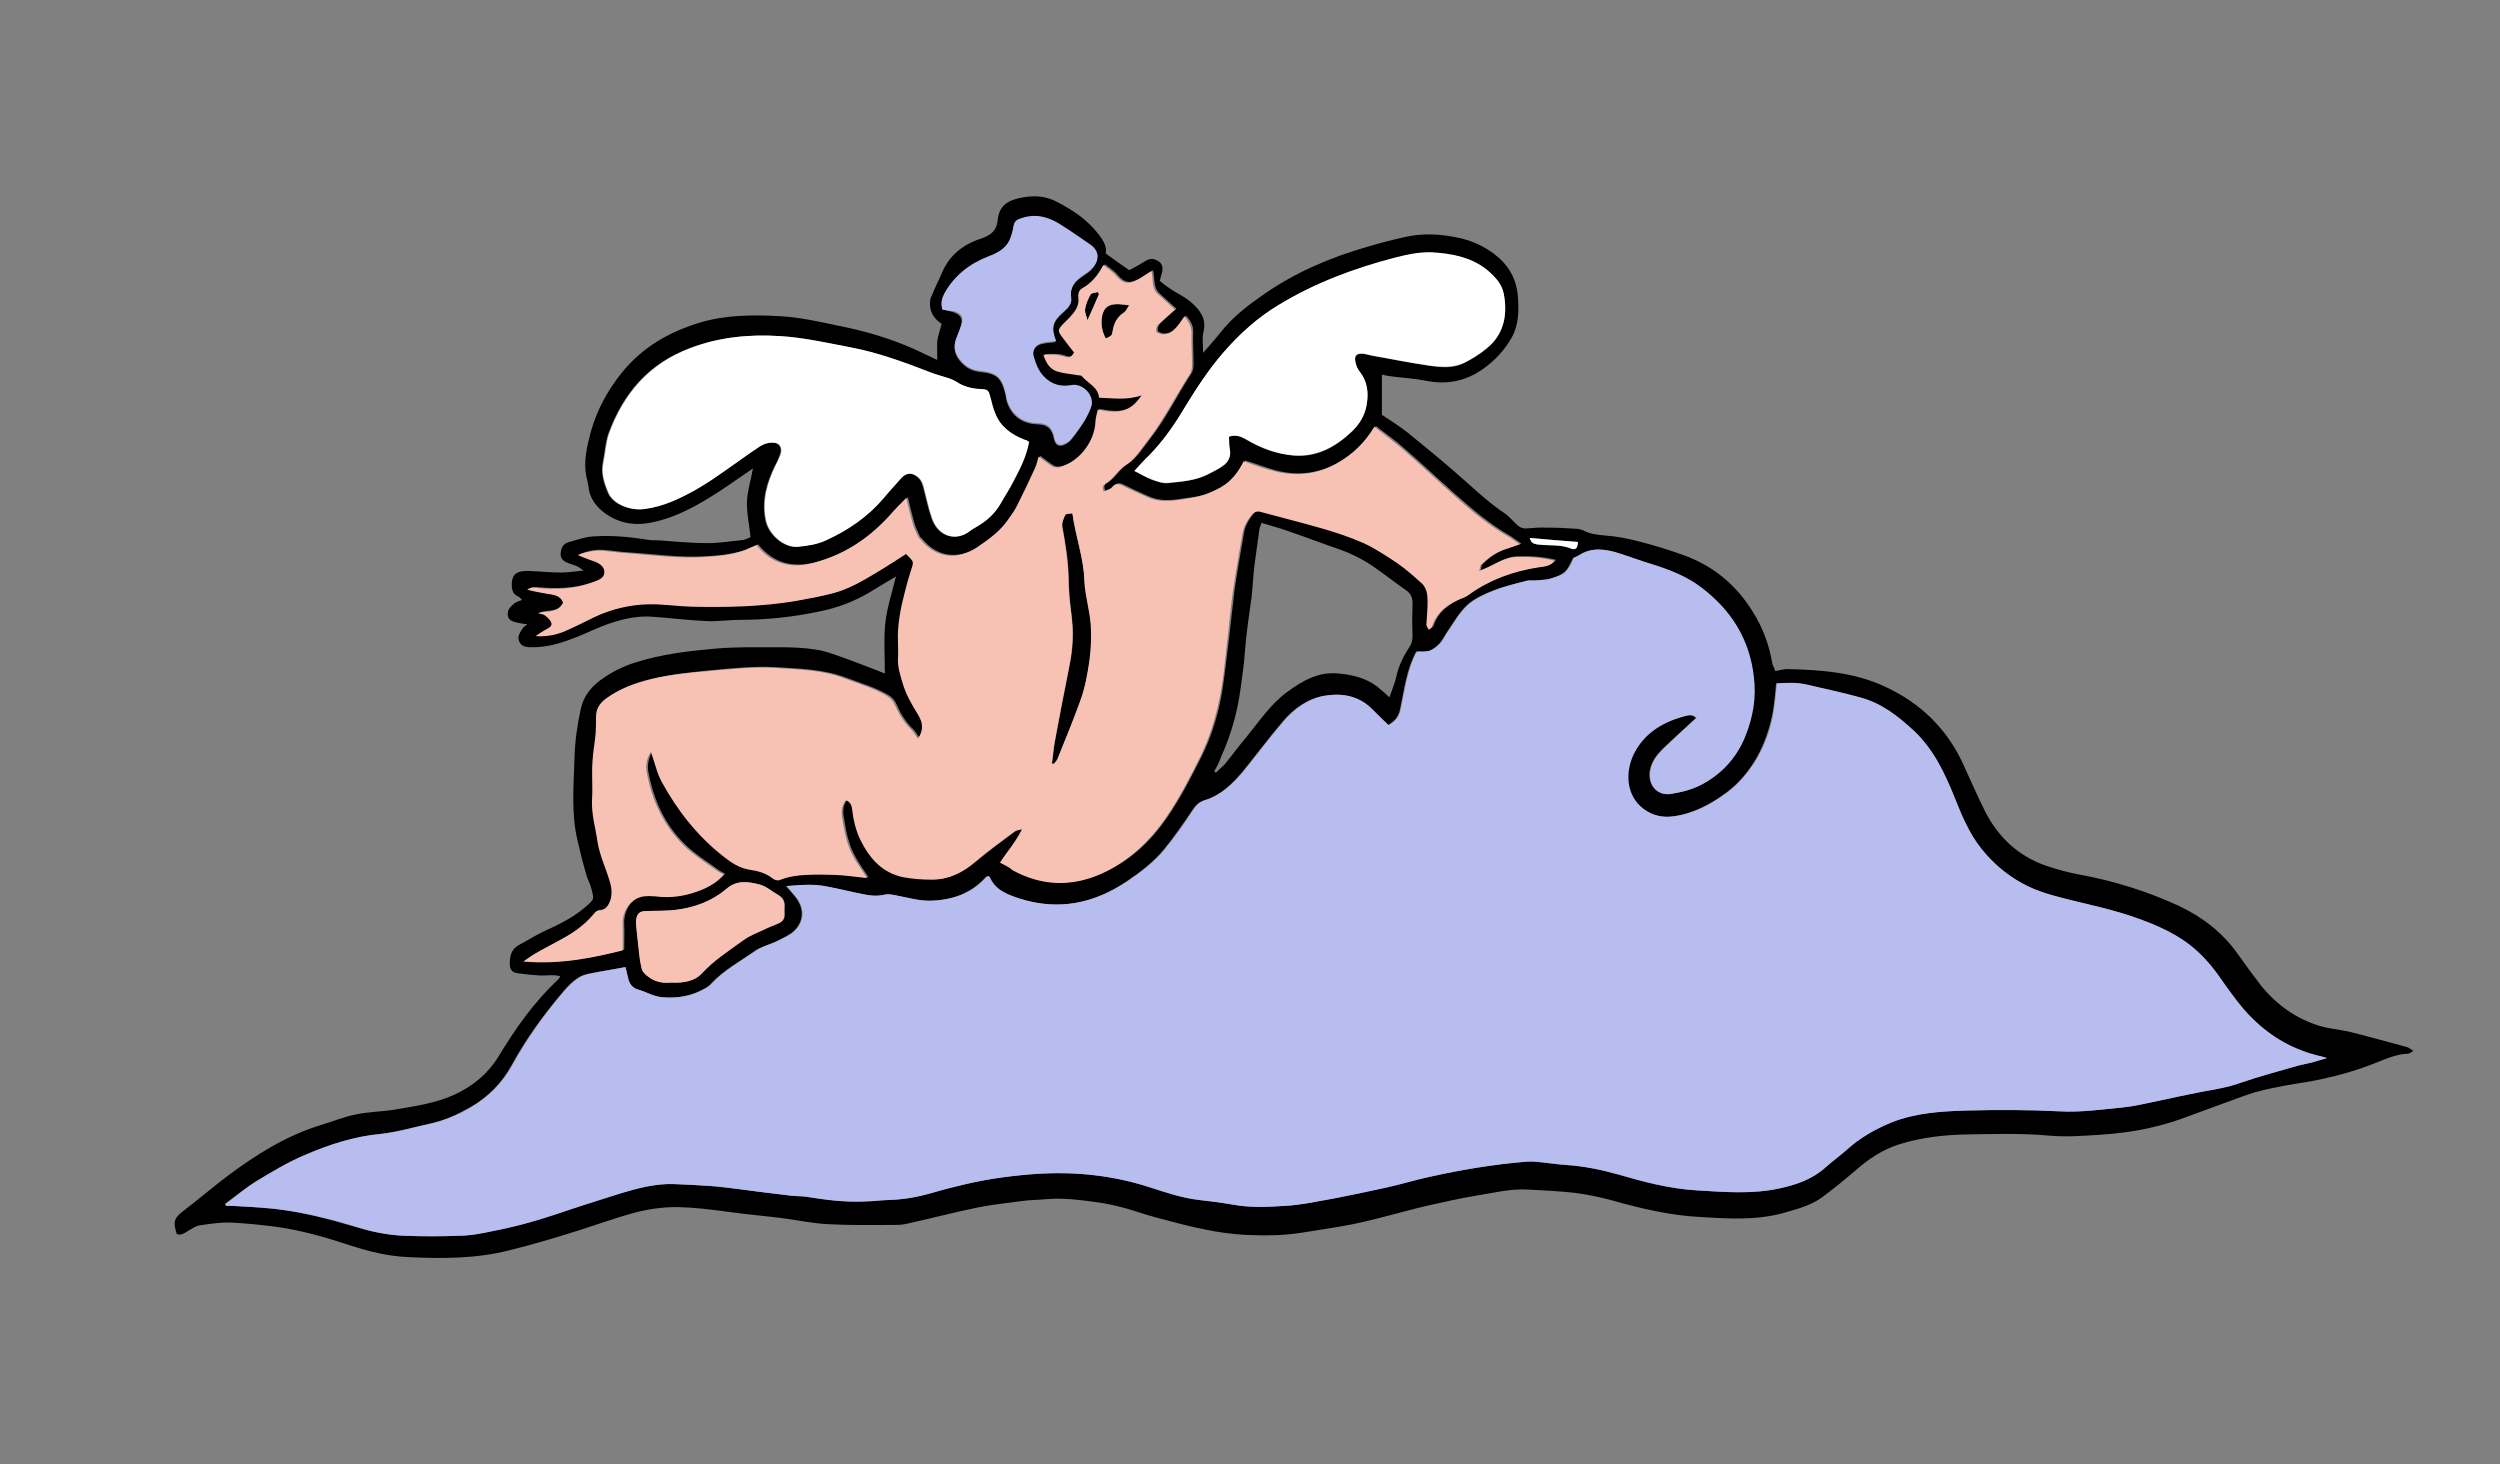 
<svg version="1.1" id="Calque_1" xmlns="http://www.w3.org/2000/svg" xmlns:xlink="http://www.w3.org/1999/xlink" x="0px" y="0px" viewBox="0 0 629.2 368.5" style="enable-background:new 0 0 629.2 368.5;" xml:space="preserve">
<rect x="0" y="0" width="629.2" height="368.5" fill="#808080" stroke="none"/>
<style type="text/css">
	.st0{fill:#F8F7F7;}
	.st1{fill:#FFFFFF;}
</style>


<path d="M269.9,129.2c0.8,5.9,2.8,11.3,3.1,17c0.2,3.6,1.3,7.2,1.6,10.8c0.2,3,0.1,6-0.3,9c-0.5,3.5-1.1,6.9-2.3,10.2
	c-1.8,5-3.9,9.9-5.8,14.8c-0.2,0.5-0.6,0.8-0.9,1.2c-0.2-0.1-0.3-0.1-0.5-0.1c0.3-1.9,0.4-3.9,0.8-5.9c1.1-6,2.3-12.1,3.5-18.1
	c0.7-3.4,1.1-6.9,0.9-10.4c-0.2-2.6-0.6-5.2-0.8-7.8c-0.1-1.4-0.2-2.9-0.2-4.3c-0.1-4.5-0.8-8.8-1.6-13.2c-0.2-0.9,0.3-2,0.8-2.9
	C268.3,129.2,269.2,129.3,269.9,129.2z"></path>
<path d="M278.3,85.2c-1-1.9-1.3-3.8-0.9-5.7c0.5-2.1,1.5-2.8,3.8-2.9c0.8,0,1.7,0.1,3,0.3c-0.6,0.8-0.9,1.5-1.3,1.8
	c-1.8,1.2-2.6,2.8-2.9,4.9C279.9,84.5,279.8,84.5,278.3,85.2z"></path>
<path d="M276.6,74c-0.9,2.2-1.9,4.3-2.9,6.6c-0.2-1-0.8-1.9-0.6-2.8c0.2-1.3,0.8-2.5,1.4-3.7c0.2-0.4,1.2-0.4,1.8-0.6
	C276.4,73.7,276.5,73.9,276.6,74z"></path>
<path d="M446.8,168.9c1.1-0.2,2.1-0.5,3.1-0.5c8.5,0.2,16.9,0.8,24.7,4.5c8.6,4,15.2,10.3,19.3,19c1.9,4.1,3.7,8.3,5.7,12.3
	c3.3,6.5,8.4,11.3,15.4,13.7c2.7,0.9,5.5,1.7,8.3,2.2c8.7,1.6,17.1,4.2,25.1,7.9c5.9,2.8,11,6.7,14.8,12.1c1.9,2.7,3.9,5.4,5.9,8
	c3.9,4.8,8.8,8.3,14.7,10.1c2.3,0.7,4.8,0.9,7.2,1.4c4.9,1.2,9.8,2.6,14.7,3.9c0.5,0.1,0.9,0.5,1.7,1c-0.6,0.3-1,0.7-1.4,0.7
	c-2.8,0.1-5.3,1.2-7.8,2.2c-4.5,1.8-9.2,3.2-13.9,4.2c-3.2,0.7-6.4,1.1-9.6,1.7c-2,0.4-4.1,0.8-6,1.3c-1.7,0.4-3.3,1-5,1.6
	c-5,1.8-10,3.7-15,5.5c-6.6,2.3-13.3,3.5-20.3,3.9c-4.3,0.3-8.7,0.6-12.9,0.2c-6.6-0.6-13.3-0.4-19.9-0.3c-6,0.1-11.9,0.7-17.6,2.5
	c-4.1,1.3-7.6,3.6-10.8,6.4c-2.8,2.4-5.7,4.8-8.7,7c-2.9,2.1-6.3,2.9-9.7,3.9c-6.9,1.9-14,1.4-20.9,1c-7.7-0.4-15.2-2.2-22.6-4.3
	c-3-0.8-6-1.4-9.1-1.8c-3.8-0.4-7.6-0.6-11.4-0.8c-4.7-0.3-9.2,0.9-13.7,1.6c-3.8,0.6-7.4,1.5-11.2,2.3c-3.6,0.8-7.1,1.8-10.6,2.7
	c-3.1,0.8-6.2,1.6-9.3,2.2c-4.2,0.8-8.4,1.4-12.7,2.1c-4.6,0.7-9.2,0.7-13.8,0.5c-3.3-0.2-6.6-0.6-9.9-1.3c-4.3-0.8-8.5-2-12.7-3.1
	c-2.7-0.7-5.3-1.7-8-2.4c-2.2-0.6-4.5-1.1-6.7-1.4c-2.9-0.4-5.8-0.8-8.8-0.9c-2.9-0.1-5.7,0.3-8.6,0.4c-0.9,0.1-1.7,0.2-2.6,0.3
	c-3.4,0.5-6.8,0.8-10.1,1.5c-6,1.2-11.9,2.8-17.9,4.1c-1.2,0.3-2.5,0.3-3.8,0.3c-5.3,0-10.7,0.1-16.1-0.2c-4-0.2-8-1.1-12-1.6
	c-4.3-0.5-8.7-0.9-13-1.5s-8.5-1.1-12.8-1.2c-3.8,0-7.5,0.5-11.1,1.5c-4.4,1.2-8.8,2.8-13.2,4.2c-6,1.9-12,3.7-18.1,5.2
	c-8.3,2.1-16.8,2.1-25.2,1.7c-5.1-0.2-10-1.4-14.9-3c-6-2-12-3.7-18.2-4.6c-3.8-0.5-7.7-0.9-11.6-1.1c-2.6-0.1-5.3,0.3-7.9,0.7
	c-1,0.1-1.9,0.8-2.8,1.3c-1,0.6-1.8,1.3-3,0.9c-1-3.1-0.7-4,1.6-5.8c3.7-2.8,7.3-5.9,11-8.7c7.2-5.4,14.8-10.2,23.5-12.9
	c3-0.9,5.9-2.1,8.9-2.7c3.2-0.7,6.5-0.7,9.7-1.2c5.2-0.9,10.4-1.6,15.2-3.8c4.5-2.1,8.3-5.1,11-9.5c4.3-7.1,9-13.8,15.1-19.5
	c0.2-0.2,0.3-0.4,0.5-0.8c-1.8-0.5-3.5-0.1-5.1-0.2c-2-0.1-3.9-0.3-5.9-0.6c-1.2-0.2-1.7-1.1-1.7-2.3c0-1.9,0.3-3.6,2.2-4.7
	c2.1-1.1,4.1-2.4,6.2-3.4c3.7-1.7,7.3-3.4,10.5-6.1c2.6-2.2,2.3-2.1,1.6-4.9c-0.3-1.2-1-2.3-1.3-3.6c-0.8-2.7-1.5-5.5-2.1-8.2
	c-1.7-6.9-1-14-0.8-21c0.1-4.2,0.7-8.3,1.6-12.4c0.7-3.1,2.5-5.3,4.9-7.1c2.7-2,5.7-3.5,8.9-4.5c6.7-2.1,13.6-2.9,20.6-3.5
	c5.1-0.4,10.2-0.3,15.3-0.3c3.2,0,6.4,0.1,9.5,0.6c2.7,0.4,5.3,1.5,7.9,2.4c3,1.1,6.1,2.3,9.4,3.6c0-4.3-0.3-8.5,0.1-12.5
	c0.4-3.9,1.7-7.8,2.7-11.9c-2.2,1.3-4.4,2.6-6.5,3.9c-4,2.4-8.3,4-12.8,4.9c-6.6,1.4-13.2,2.1-19.9,2.1c-3,0-5.9,0.5-8.8,0.3
	c-4.5-0.2-9-0.8-13.6-1.1c-3.4-0.2-6.7,0.5-9.8,1.5c-2.9,0.9-5.7,2.3-8.6,3.5c-3.8,1.5-7.6,2.8-11.8,2.7c-1.2,0-2.4-0.1-3-1.4
	c-0.6-1.3,0.2-2.3,0.8-3.3c0.2-0.4,0.7-0.6,1.2-1.1c-1-0.1-1.8-0.2-2.6-0.4c-1-0.3-2.1-0.5-2.3-1.8c-0.2-1.4,0.7-2.2,1.6-3
	c0.5-0.4,1.2-0.6,2-0.9c-0.4-0.4-0.7-0.8-1-0.9c-1.5-0.6-1.6-1.9-1.6-3.2c0.1-2.4,1.3-3.3,4.3-3.2c2.7,0.1,5.4,0.4,8.1,0.4
	c1.7,0,3.4-0.3,5.7-0.5c-0.8-0.5-1.2-0.9-1.7-1.1c-0.7-0.3-1.3-0.5-2-0.7c-1.1-0.4-2.1-1-2.1-2.3s0.5-2.6,1.9-3
	c2.1-0.6,4.3-1.4,6.4-1.5c4.5-0.3,8.9,0.1,13.3,0.8c1,0.2,2.1,0.2,3.1,0.2c4.1,0.3,8.3,0.7,12.4,0.7c2.9,0,5.8-0.5,8.8-0.8
	c0.7-0.1,1.3-0.5,1.9-0.7c-0.3-3.1-1-6-0.9-8.9c0.1-2.8,1-5.5,1.5-8.4c-2.8,1.9-5.6,3.9-8.5,5.8c-5.4,3.5-11,6.7-17.5,7.9
	c-4.6,0.8-8.7-0.2-12.2-3.2c-1.7-1.5-3-3.5-3.2-6c-0.1-0.8-0.3-1.5-0.5-2.3c-0.8-3.9,0.1-7.7,1.1-11.4c1.5-5.5,4.2-10.4,7.8-14.9
	c5.1-6.3,11.6-10.1,19.3-12.5c6.8-2.1,13.8-2.1,20.8-1.7c5,0.3,9.7,1.4,14.5,2.4c6.6,1.3,13.1,3.2,19.3,6c1.8,0.8,3.5,1.7,5.5,2.6
	c0-1.8-0.1-3.3,0-4.8c0.2-1.4,0.7-2.7,1.1-4.3c-2-1.3-3.2-3.2-2.9-5.8c0-0.5,0.2-0.9,0.4-1.3c0.8-2,1.8-3.9,2.6-5.8
	c1.7-4,4.8-6.7,8.8-8.2c0.3-0.1,0.6-0.2,0.9-0.3c2.2-0.8,4-1.7,4.3-4.7c0.4-4.1,3.1-5.2,6.8-5.8c2.7-0.4,5.4-0.2,7.9,1.1
	c4.1,2.1,7.9,4.6,10.8,8.4c1.1,1.5,2,2.9,1.7,4.7c1.9,1.4,3.7,2.7,5.9,4.2c0.9-0.5,2.2-1.1,3.4-1.9c1-0.6,2-1.3,3.3-0.7
	c1.4,0.6,1.9,1.5,1.6,3c-0.2,0.7-0.4,1.4-0.6,2.3c0.7,0.6,1.6,1.3,2.5,1.9c1.8,1.2,3.8,2.1,5.4,3.5c2.2,1.9,3.9,4.1,3.1,7.4
	c-0.4,1.6-0.1,3.3-0.1,5.3c1.6-1.8,3-3.4,4.3-5c3-3.9,6.8-6.8,10.8-9.6c8-5.6,16.9-9.4,26.3-12.1c3-0.9,6.1-1.7,9.2-2.4
	c4.7-1.1,9.3-0.8,13.9,0.2c3.2,0.7,6,2,8.6,3.9c3.6,2.7,5.7,6.1,6.1,10.6c0.3,3.6,0.3,7.2-1.5,10.5c-1.8,3.2-4.3,5.9-7.3,8
	c-4.4,3.1-9.2,4-14.5,2.9c-2.6-0.5-5.4-0.7-8-1c-1-0.1-2-0.3-2.9-0.5c0,3.4,0,6.6,0,10.1c2,1.3,4.3,2.8,6.5,4.5
	c4.3,3.5,8.6,7,12.8,10.7c3.8,3.3,7.4,6.8,11.6,9.6c1,0.7,1.9,1.7,2.8,2.6c0.8,0.8,1.6,1.3,2.7,1.2c1.7-0.1,3.3-0.3,5-0.2
	c2.6,0,5.1,0.1,7.7,0.3c0.5,0,1.1,0.2,1.6,0.4c1.8,1,3.7,1.1,5.7,1.3c2.8,0.2,5.7,0.8,8.4,1.5c3.9,1,7.8,2.2,11.6,3.6
	c7.2,2.7,12.8,7.4,16.9,14c2.6,4.1,4.2,8.5,5,13.3C446.4,167.9,446.6,168.2,446.8,168.9z M157.4,243.4c-2.4,0.4-4.6,0.8-6.8,1.2
	c-1.6,0.3-3.4,0.5-4.8,1.3c-1.6,0.9-3,2.3-4.2,3.8c-4.8,5.7-9.2,11.7-12.8,18.3c-2.5,4.6-6,8.1-10.5,10.7c-3.2,1.8-6.5,3.3-10.1,4.1
	c-4.2,0.9-8.3,2.1-12.6,2.6c-6.7,0.7-12.9,2.7-19,5.3c-4.2,1.8-8.2,4.2-12.2,6.6c-2.7,1.7-5.2,3.8-7.8,5.7c0.1,0.2,0.1,0.3,0.2,0.5
	c0.5,0,1.1,0,1.6,0c3.4,0.2,6.8,0.4,10.2,0.7c7.4,0.8,14.5,2.7,21.6,4.8c3.6,1.1,7.3,1.8,11,2c4.9,0.2,9.8,0.2,14.6,0
	c2.4-0.1,4.9-0.6,7.3-1c5.8-1.1,11.5-2.6,17-4.5c5.3-1.8,10.7-3.5,16.1-5.2c4.3-1.3,8.6-2.4,13.1-2.3c3.2,0.1,6.4,0.3,9.5,0.5
	c2.1,0.2,4.3,0.5,6.4,0.7c4.5,0.6,9,1.1,13.5,1.7c1.3,0.2,2.7,0.1,4.1,0.3c4.7,0.7,9.5,1.3,14.2,1.2c2.2-0.1,4.4-0.4,6.7-0.4
	c3.6-0.1,7.1-0.7,10.5-1.7c2.9-0.8,5.8-1.6,8.8-2.3c6-1.4,12.2-2.2,18.4-2.6c9.5-0.6,18.7,0.4,27.8,3.4c4.1,1.3,8.1,2.7,12.4,3.2
	c2.9,0.3,5.8,0.7,8.7,1.2c4.3,0.8,8.6,0.5,12.9,0.3c4-0.2,8-1.1,12-1.8c4.5-0.8,9-1.8,13.5-2.8c3.6-0.8,7.2-1.9,10.9-2.7
	c7.9-1.7,15.9-3.1,24-3.8c0.9-0.1,1.9-0.1,2.9,0c2.5,0.2,5.1,0.7,7.6,0.8c4.5,0.3,8.8,1.2,13.1,2.4c6.5,1.9,13,3.6,19.8,4
	c6.9,0.4,13.9,1,20.7-0.5c4.2-0.9,8.3-2.3,11.6-5.3c1.7-1.6,3.6-2.9,5.3-4.4c3.4-3,7.2-5.2,11.3-6.9c6-2.4,12.4-2.8,18.7-3
	c7.9-0.2,15.8-0.2,23.7,0.2c5.3,0.3,10.7-0.5,16-1c2.9-0.3,5.8-1.1,8.6-1.6c3.7-0.7,7.3-1.6,11-2.3c3.3-0.6,6.7-1.2,9.9-2.3
	c4.7-1.7,9.6-2.9,14.4-4.3c1.1-0.3,2.3-0.5,3.5-0.8c1.1-0.3,2.3-0.6,3.8-1.1c-0.8-0.2-1-0.3-1.3-0.4c-6.8-1.4-12.6-4.7-17.5-9.6
	c-2.8-2.8-5.1-6-7.4-9.2c-2.4-3.3-4.9-6.6-8.1-9.1c-4.9-3.8-10.6-6-16.4-7.9c-4.1-1.3-8.4-2.3-12.7-3.3c-4.6-1.1-9.3-2.2-13.5-4.6
	c-3.9-2.2-7.2-5.1-10.1-8.6c-3.1-3.9-4.9-8.3-6.7-12.8c-2.5-6.2-5.3-12.2-10.3-16.9c-4-3.7-8.2-7-13.6-8.4c-4.3-1.1-8.6-2-12.9-3.1
	c-2.7-0.6-5.3-0.6-8-0.4c-0.2,2.3-0.4,4.4-0.7,6.4c-0.7,4.3-2.1,8.5-4.2,12.3c-2,3.4-4.5,6.5-7.8,8.9c-4.1,3-8.5,5.3-13.6,5.9
	c-2.6,0.3-5-0.3-7.2-1.9c-4.8-3.5-4.6-9.7-2.4-14c2.7-5.4,7.6-8.1,13.3-9.5c0.9-0.2,1.9,0,2.4,0.6c-2.8,2.6-5.7,5.2-8.4,7.8
	c-1.5,1.5-2.8,3.2-3.2,5.4c-0.6,3.6,1.8,6.5,5.3,5.9c2.8-0.4,5.6-1.1,8.1-2.6c4.8-2.7,8.3-6.6,10.4-11.7c2-4.9,2.9-9.9,2.2-15.3
	c-1.1-9.4-5.7-16.6-13-22.2c-3.8-2.9-8.1-4.6-12.6-6c-2.7-0.8-5.4-1.9-8.1-2.7c-3.5-1.1-7-1.7-10.3,0.5c-0.4,0.3-0.8,0.4-1.3,0.6
	c-1.6,3.5-2.1,4.1-5.7,5.2c-1.3,0.4-2.7,0.3-4,0.5c-0.7,0.1-1.5-0.1-2.2,0.1c-2.8,0.8-5.7,1.4-8.4,2.5c-2.3,0.9-4.7,2-6.4,3.6
	c-1.9,1.8-3.3,4.2-4.8,6.4c-0.7,1-1.2,2.2-2.1,3.2c-0.7,0.8-1.7,1.6-2.7,1.9c-1,0.3-2.2,0.2-3.2,0.2c-2.5,4.6-3,9.7-4.1,14.7
	c-0.4,1.9-1.4,2.8-3,3.8c-1.5-1.4-2.9-2.8-4.3-4.2c-3.3-3.3-7.5-3.9-11.7-3.2s-7.7,3.2-10.4,6.4c-3.5,4.1-6.7,8.4-10.1,12.6
	c-2.7,3.2-5.6,6.1-9.7,7.3c-1.5,0.5-2.3,1.4-3.1,2.6c-2.2,3.3-4.6,6.7-7.1,9.8c-2.6,3.1-5.8,5.6-9.2,7.9c-8.5,5.8-17.5,7.6-27.4,4.4
	c-3-1-6-2.1-7.4-5.4c0-0.1-0.3-0.2-0.4-0.2c-0.1,0.1-0.3,0.1-0.4,0.2c-3.8,4.3-8.8,5.9-14.3,6c-2.7,0.1-5.5-0.8-8.2-1.3
	c-1.1-0.2-2-0.5-3.2-0.2c-1.4,0.4-3,0.3-4.5,0c-3.3-0.6-6.6-1.5-10-2.1c-3.3-0.6-6.5-0.3-10.1-0.1c0.9,1.1,1.7,1.9,2.3,2.7
	c2.2,2.7,2.3,5.9-0.1,8.4c-1.2,1.2-2.9,1.9-4.4,2.7c-1.8,0.9-4,1.4-5.6,2.5c-3.8,2.7-8,4.9-11.2,8.4c-0.5,0.5-1.1,0.9-1.7,1.2
	c-3.2,1.8-6.7,2.4-10.4,2.1c-2.2-0.2-4-1.4-6.1-1.9c-1.6-0.4-2.3-1.5-2.7-3C157.9,245.2,157.7,244.4,157.4,243.4z M251.7,217.1
	c1.2,0.6,2.4,1.1,3.5,1.7c7.3,4,14.8,4.3,22.4,0.9c6.9-3.1,12.1-8,16.3-14.2c3.3-4.8,6-10.1,8.6-15.3c2.2-4.4,3.7-9.2,4.7-14
	c1-5,1.4-10.2,2.1-15.3c0.5-4.1,0.9-8.2,1.4-12.3c0.7-4.9,1.6-9.7,2.4-14.5c0.3-1.8,1.2-3.3,2.3-4.7c0.5-0.7,1.2-1.1,2.1-0.8
	c5.2,1.4,10.5,2.7,15.6,4.2c3.6,1,7.2,2.2,10.5,3.7c2.9,1.3,5.7,3.1,8.4,5c2.2,1.5,4.1,3.2,6.1,5c1.4,1.2,1.6,3,1.6,4.8
	c0,1.9-0.2,3.8-0.3,5.7c0,0.4,0.3,0.8,0.6,1.3c0.4-0.4,0.7-0.6,0.8-0.8c1.2-3.7,4.1-5.7,7.5-7.1c0.6-0.2,1.2-0.5,1.7-0.9
	c5.3-3.8,11.2-5.9,17.6-6.9c1.3-0.2,3-0.2,4-1.7c-3.2-0.8-6.4-1-9.6-0.9c-3.4,0.1-5.9,2.3-9.3,3.5c0.2-0.8,0.2-1.3,0.4-1.5
	c1.7-1.6,3.5-3,5.7-3.8c1.3-0.5,2.6-0.9,4.1-1.4c-1.1-0.7-1.8-1.3-2.6-1.8c-5.1-2.9-9.5-6.6-13.9-10.5c-4.3-3.8-8.5-7.8-12.9-11.6
	c-2.2-2-4.7-3.7-7.2-5.7c-2.5,4.1-5.6,7-9.4,9.2c-5,2.8-10.2,3.4-15.7,2c-2.6-0.7-5.1-1.7-7.8-2.5c-1.2,2.6-3,4.9-5.5,6.4
	c-2.3,1.4-4.8,2.4-7.6,2.8c-3.8,0.5-7.5,1.5-11.2-0.2c-1.9-0.9-3.9-1.7-5.8-2.7c-1.2-0.6-2.1-1-3.1,0.3c-0.4,0.5-1.3,0.7-2,1
	c-0.5-1-0.2-1.6,0.5-2c2-1.2,3-3.4,5.1-4.7c2.3-1.5,3.9-4.1,5.6-6.3c4.1-5.2,6.9-11.1,10.5-16.6c0.4-0.6,0.5-1.5,0.5-2.3
	c0-2.6-0.2-5.3-0.1-7.9c0.1-1.8-0.7-3-1.8-4.3c-0.7,1-1.2,1.9-1.9,2.6c-1,1.2-2.2,2.1-3.9,1.9c-0.5-0.1-1.3-0.4-1.3-0.7
	c-0.1-0.5,0.1-1.3,0.5-1.7c1.3-1.3,2.8-2.6,4.2-3.8c-1.5-1.3-2.9-2.6-4.3-3.9c-1.6-1.5-1.1-3.6-1.6-5.8c-1.1,0.7-1.9,1.2-2.8,1.8
	c-2.9,1.8-4.4,1.4-6.1-0.6c-0.8-1-2-1.7-3.2-2.7c-1.5,2.6-3,4.6-5.4,5.9c-0.8,0.5-1,1.4-0.9,2.3c0.2,2.1-0.8,3.6-2.2,5
	c-0.5,0.6-1.1,1.1-1.7,1.7c-1.3,1.3-1.3,1.7-0.2,3.2c1,1.3,2,2.6,3,3.9c-0.6,1-1.2,1.5-2.2,1.1c-0.8-0.2-1.5-0.5-2.3-0.5
	c-1-0.1-2,0-3.2,0c0.7,2.1,1.6,3.7,3.5,4.2c1.6,0.5,3.3,0.6,4.9,0.9c0.5,0.1,1.1,0,1.3,0.3c1.5,1.8,4,2.7,4.3,5.4
	c3.6,0,7.1,0.7,10.7-0.6c-2.6,4-5.2,4.8-11,3.6c-0.2,1-0.5,2.1-0.6,3.1c-0.2,4.9-4.1,10-8.8,11.3c-0.6,0.2-1.5,0.2-2-0.1
	c-1.2-0.7-2.3-1.6-3.5-2.5c-0.3,1-0.6,2.1-1,3.1c-1.4,3.1-2.9,6.2-4.4,9.2c-0.6,1.2-1.5,2.4-2.3,3.6c-2,3-4.8,5-7.7,6.9
	c-5.1,3.4-10.5,2.8-14.3-1.9c-0.2-0.2-0.5-0.4-0.6-0.7c-0.5-1.1-1.1-2.2-1.4-3.4c-0.6-2.1-1.1-4.2-1.6-6.4c-1.5,1.6-2.8,2.9-4,4.2
	c-5.2,5.8-11.5,10.1-19,12.1c-5.7,1.6-10.7,0.5-14.7-4.4c-1,0.4-2,0.9-3,1.3c-3.3,1.2-6.8,1.5-10.3,1.7c-6.5,0.4-13-0.6-19.6-1
	c-2-0.1-4-0.5-5.9-0.6c-2.1-0.2-4.2,0.3-6.2,1.1c1.1,0.6,2.2,1,3.3,1.3c1.6,0.5,3.5,1.4,3.4,3.1c-0.1,1.7-2.1,2.1-3.6,2.7
	c-4.3,1.5-8.8,1.6-13.2,1.2c-0.9-0.1-1.8-0.2-2.6,0.4c1.5,0.5,3.1,0.7,4.7,1c1.7,0.3,3.5,0.3,4.3,2.3c-1.4,2.7-4.1,1.9-6.3,2.6
	c0.6,0.3,1.2,0.2,1.6,0.5c0.7,0.5,1.4,1.1,1.7,1.8c0.3,0.9-0.5,1.3-1.2,1.8c-0.9,0.5-1.8,1.1-2.7,1.7c2.7,0.2,5.2-0.3,7.5-1.3
	c2.6-1.1,5-2.4,7.5-3.6c4.2-2,8.7-3,13.3-3.1c3.6-0.1,7.3,0.6,11,0.6c8.7,0.1,17.4,0,26-1.4c3.2-0.5,6.4-1.1,9.6-2
	c4.6-1.2,8.5-3.8,12.5-6.2c2-1.2,3.9-2.5,5.8-3.7c2,2.2,2,1.6,1.1,4.7c-0.5,1.5-0.9,3.1-1.3,4.6c-1.1,4.2-2,8.5-1.8,12.9
	c0,1.4,0,2.7,0,4.1c-0.1,2.1,0.5,4.1,1.1,6c0.9,2.9,2.3,5.6,3.9,8.1c1.2,1.8,1.6,3.9,0,6.1c-0.6-0.8-1-1.7-1.6-2.2
	c-1.8-1.7-3.1-3.8-4.1-6.1c-0.5-1.2-1.3-2.1-2.5-2.7c-3.2-1.8-6.7-2.8-10.1-4.1c-5.8-2.2-11.8-2.3-17.9-2.7
	c-5.5-0.3-11,0.3-16.5,0.8c-4.9,0.5-9.8,1-14.6,2.1c-4,1-7.9,2.4-11.3,4.9c-1.6,1.2-2.5,2.6-2.4,4.6c0,1.3,0,2.7-0.1,4.1
	c-0.2,2.4-0.7,4.9-0.8,7.3c-0.1,3.1,0.1,6.2-0.1,9.3c-0.2,3.7,0.9,7.2,1.4,10.8c0.2,1.3,0.6,2.6,1,3.9c0.7,2.3,1.7,4.5,2.3,6.8
	c0.3,1.2,0.3,2.7-0.1,3.9c-0.4,1.3-1.2,2.6-3.1,2.6c-0.5,0-1,0.7-1.4,1.2c-2,2.3-4.4,4.1-7.1,5.6c-2.4,1.3-4.9,2.6-7.3,4
	c-0.9,0.5-1.7,1.2-3,2c9,0.8,17-0.7,25-2.8c0-2.1,0.1-4.2,0-6.3c-0.2-2.9,1.4-6.8,5.3-7.3c0.9-0.1,1.9-0.1,2.9,0
	c3.7,0.4,7.3-0.1,10.8-1.3c2.4-0.9,4.6-2.1,6.4-4.2c-0.7-0.4-1.2-0.6-1.7-1c-2.9-2.1-6-4-8.5-6.5c-5-4.9-7.8-11.1-9.1-18
	c-0.4-1.9,0.1-3.7,1-5.4c1,2.7,1.5,5.4,2.8,7.7c3.9,7.2,8.9,13.6,15.4,18.6c1.9,1.5,4,3,6.7,3.4c2.1,0.3,4.2,0.9,5.9,2.3
	c0.4,0.3,1.1,0.4,1.6,0.3c2.2-0.9,4.5-1.2,6.8-1.3c2.4-0.1,4.8-0.1,7.1,0c2.7,0.2,5.3,0.5,8.1,0.8c-1.2-1.8-2.2-3.2-3.1-4.8
	c-2-3.3-2.6-7-3.2-10.7c-0.2-1.5,0-3,1-4.1c1.3,0.5,1.5,1.6,1.6,2.6c0.3,2.6,0.9,5,2,7.3c2.2,4.7,5.5,8.4,10.9,9.5
	c2.3,0.5,4.7,0.6,7.1,0.6c4.2,0.1,7.6-1.7,10.8-4.4s6.6-5.2,10-7.7c0.4-0.3,0.9-0.3,1.9-0.6C255.6,212.1,253.4,214.5,251.7,217.1z
	 M259,111.2c-0.3-0.2-0.5-0.3-0.8-0.4c-0.2-0.1-0.5-0.2-0.7-0.2c-3.2-1.3-5.9-3.2-7.2-6.6c-0.5-1.2-0.7-2.4-1.1-3.6
	c-0.6-2.2-0.6-2.3-2.8-2.5c-2.2-0.1-4.2-0.7-6-1.9c-0.5-0.3-1-0.6-1.5-0.7c-1.7-0.6-3.5-1-5.2-1.7c-6.5-2.6-13-4.9-19.9-6.2
	c-5.8-1.1-11.6-2.5-17.5-2.8c-7.8-0.5-15.3,0.2-22.7,3c-10.4,3.9-16.8,11.4-20.5,21.5c-0.8,2.3-0.9,4.8-1.4,7.2
	c-0.6,2.7,0.2,5.1,1.2,7.6c1.3,3.2,5.9,4.7,9.2,4.2c2.3-0.3,4.7-1,6.9-1.9c4.8-2,9.2-4.7,13.4-7.8c2.8-2,5.7-4.1,8.6-6
	c0.9-0.6,2-1,3.1-1c2-0.1,2.9,1.3,2.1,3.2c-0.3,0.9-0.7,1.8-1.2,2.6c-2.1,4.3-3.4,8.8-2.4,13.7c0.7,3.6,4.6,7.1,8.2,6.7
	c2.3-0.3,4.8-0.7,6.9-1.6c5.5-2.5,10.6-5.8,14.5-10.6c1.4-1.7,3-3.3,4.4-5c1.7-2,3.5-1.2,4.7,0.1c0.5,0.5,0.8,1.4,1,2.1
	c0.7,2.6,1.2,5.2,2.1,7.8c1.6,4.7,6.1,6,9.6,3.2c0.5-0.4,1.1-0.7,1.6-1c2.5-1.5,4.7-3.5,6.2-6.1c1-1.8,2.1-3.4,3-5.2
	C256.6,118.1,258.3,115,259,111.2z M309.3,109.9c1.9-0.6,3.1,0,4.4,0.8c3.7,2.2,7.7,3.6,11.9,4c5.7,0.5,10.5-2.1,14.6-6
	c2-1.9,3.4-4.2,3.8-7c0.4-2.9,0.1-5.7-1.8-8.1c-0.5-0.6-0.8-1.4-1-2.1c-0.5-1.8,0.2-2.6,2-2.4c0.8,0.1,1.5,0.3,2.3,0.5
	c4.8,0.8,9.5,1.8,14.3,2.5c2.9,0.4,6,0.7,8.7-0.7c2-1,3.9-2.2,5.6-3.6c4.2-3.4,5.2-8,4.5-13c-0.2-1.6-0.8-3.1-2-4.5
	c-3.9-4.6-9.1-6.1-14.8-6.6c-3.6-0.3-7.1,0.3-10.6,1.2c-10.3,2.7-20.3,6.3-29.5,12c-5.3,3.2-9.8,7.3-13.8,11.9
	c-3.9,4.5-7.1,9.5-10.2,14.6c-2.4,4-5.1,7.8-8.4,11.2c-1.2,1.3-2.4,2.6-3.8,4c1.6,0.8,3,1.6,4.5,2.2c1.3,0.5,2.8,1,4.2,0.8
	c3.4-0.4,6.8-0.6,9.9-2.2c1.3-0.7,2.6-1.3,3.7-2.1c1.4-1,2.1-2.5,1.7-4.3C309.3,111.9,309.3,110.9,309.3,109.9z M305.6,194.1
	c0.2,0.1,0.3,0.3,0.4,0.4c0.7-0.7,1.5-1.4,2.2-2.1c1.9-2.3,3.6-4.7,5.5-6.9c3.2-3.9,6-8.2,10.2-11.3c3.8-2.8,7.9-5.2,12.9-4.7
	c3.5,0.3,6.9,1.1,9.8,3.3c1,0.8,1.9,1.6,3.1,2.7c0.7-2,1.4-3.7,1.8-5.5c0.6-2.7,1.9-5.1,3.3-7.3c0.6-0.9,0.7-1.7,0.7-2.7
	c-0.1-2.6-0.1-5.1,0-7.7c0.1-1.7-0.3-2.9-1.7-3.8c-2.6-1.8-5.1-3.8-7.7-5.6c-2.7-1.9-5.6-3.4-8.6-4.5c-4.4-1.5-8.8-3.2-13.2-4.7
	c-2.2-0.8-4.5-1.4-6.8-2.1c-0.2,0.7-0.4,1-0.5,1.4c-0.4,3.1-0.9,6.3-1.3,9.4c-0.3,2.6-0.4,5.2-0.7,7.8c0,0.2,0,0.5-0.1,0.7
	c-0.6,4.5-1.3,8.9-1.6,13.4c-0.2,3.1-0.7,6.1-1.1,9.2c-0.8,5.9-2.4,11.5-4.8,16.8C306.9,191.7,306.3,192.9,305.6,194.1z M237.2,77.9
	c1,0.2,1.9,0.4,2.8,0.7c1.9,0.7,2.4,1.7,1.8,3.6c-0.3,0.9-0.7,1.8-1,2.7c-0.8,2-0.8,3.8,0.5,5.6c1.3,1.7,2.9,2.8,5.1,3.1
	c4.5,0.4,5.7,1.5,6.7,6c0.1,0.4,0.1,0.8,0.2,1.2c1.1,3.8,3.9,5.9,7.8,6c2.3,0.1,3.4,0.9,4,3c0.1,0.3,0.1,0.6,0.2,0.9
	c0.4,1.4,1.2,1.8,2.5,1.3c0.6-0.3,1.3-0.7,1.7-1.2c1.2-1.5,2.3-3,3.3-4.6c0.7-1.2,1.4-2.5,1.8-3.8c0.8-2.7-2.2-5.7-5-5.2
	s-5.1-0.1-7.1-2.3c-1.3-1.4-1.9-3.1-2.4-4.8c-0.5-1.6,0.3-3,2-3.5c1.2-0.3,2.4-0.3,3.6-0.5c-1.3-3.5-0.9-5,2-7.5
	c1-0.9,2-1.9,1.8-3.4c-0.3-2,0.4-3.5,1.9-4.8c0.8-0.7,1.7-1.2,2.5-1.8c2.7-2.2,3-5,0.5-6.7c-2.6-1.8-5.2-3.6-7.9-5.3
	c-3-1.9-6.3-2.5-9.8-1.3c-1,0.3-1.5,0.9-1.7,2c-0.2,1.2-0.5,2.5-1.1,3.6c-1,2.1-3.1,3.1-5.2,3.9c-4.8,1.9-8.7,4.9-11.2,9.5
	C236.9,75.3,236.8,76.6,237.2,77.9z M168.8,247.3c3.7,0.2,6.3-0.6,7.8-2.2c3.1-3.4,6.9-5.8,10.6-8.5c1.6-1.2,3.6-1.9,5.5-2.8
	c1.1-0.5,2.2-0.9,3.3-1.4c1-0.5,1.6-1.2,1.5-2.4c0-0.6,0-1.1,0-1.7c0.1-1.3-0.3-2.3-1.5-3c-1.6-0.9-3-2.2-4.8-2.7
	c-2.8-0.7-5.7-1.2-8.3,1.1c-3.6,3.1-8,4.8-12.8,5.3c-2.5,0.3-5.1,0.2-7.6,0.3c-1.5,0.1-2.2,0.7-2.3,2.1c-0.1,0.6,0,1.1,0,1.7
	c0.1,1.6,0.3,3.2,0.5,4.7c0.2,2,0.4,4.1,0.9,6.1c0.2,0.7,0.9,1.4,1.6,1.9C164.9,247.1,166.9,247.5,168.8,247.3z M385,135.4
	c0.4,1.3,1,1.5,1.8,1.6c2.9,0.5,5.9-0.1,8.7,1.1c1.2,0.5,1.6-0.3,1.6-1.7C393.1,136.1,389.2,135.7,385,135.4z"></path>
<g id="Color">
	<path class="st1" d="M157.4,243.4c0.2,0.9,0.5,1.8,0.7,2.7c0.3,1.5,1.1,2.6,2.7,3c2,0.6,3.8,1.8,6.1,1.9c3.7,0.3,7.2-0.3,10.4-2.1
		c0.6-0.3,1.3-0.7,1.7-1.2c3.2-3.5,7.4-5.8,11.2-8.4c1.7-1.2,3.8-1.6,5.6-2.5c1.5-0.8,3.3-1.5,4.4-2.7c2.4-2.5,2.3-5.7,0.1-8.4
		c-0.7-0.9-1.4-1.7-2.3-2.7c3.5-0.3,6.8-0.6,10.1,0.1c3.3,0.6,6.6,1.5,10,2.1c1.5,0.3,3.1,0.3,4.5,0c1.2-0.3,2.1,0,3.2,0.2
		c2.7,0.5,5.5,1.3,8.2,1.3c5.5-0.1,10.5-1.7,14.3-6c0.1-0.1,0.3-0.1,0.4-0.2c0.1,0.1,0.3,0.1,0.4,0.2c1.4,3.3,4.4,4.4,7.4,5.4
		c9.9,3.2,18.9,1.3,27.4-4.4c3.4-2.3,6.6-4.7,9.2-7.9c2.6-3.1,4.9-6.4,7.1-9.8c0.8-1.2,1.6-2.2,3.1-2.6c4.1-1.3,7.1-4.2,9.7-7.3
		c3.4-4.2,6.6-8.5,10.1-12.6c2.8-3.2,6.2-5.7,10.4-6.4c4.3-0.7,8.4,0,11.7,3.2c1.4,1.4,2.8,2.8,4.3,4.2c1.6-0.9,2.5-1.9,3-3.8
		c1.1-4.9,1.6-10.1,4.1-14.7c1-0.1,2.2,0.1,3.2-0.2c1-0.4,2-1.1,2.7-1.9c0.8-0.9,1.3-2.2,2.1-3.2c1.5-2.2,2.9-4.7,4.8-6.4
		c1.8-1.6,4.2-2.7,6.4-3.6c2.7-1.1,5.6-1.8,8.4-2.5c0.7-0.2,1.4-0.1,2.2-0.1c1.3-0.1,2.8-0.1,4-0.5c3.6-1.1,4.1-1.6,5.7-5.2
		c0.4-0.2,0.9-0.4,1.3-0.6c3.3-2.2,6.8-1.6,10.3-0.5c2.7,0.9,5.4,1.9,8.1,2.7c4.5,1.4,8.9,3.1,12.6,6c7.3,5.6,11.9,12.8,13,22.2
		c0.7,5.4-0.2,10.4-2.2,15.3c-2.1,5.1-5.6,9-10.4,11.7c-2.5,1.4-5.3,2.1-8.1,2.6c-3.6,0.6-6-2.3-5.3-5.9c0.4-2.3,1.7-3.9,3.2-5.4
		c2.7-2.6,5.5-5.2,8.4-7.8c-0.5-0.7-1.5-0.9-2.4-0.6c-5.7,1.4-10.6,4.2-13.3,9.5c-2.2,4.3-2.3,10.5,2.4,14c2.1,1.6,4.6,2.2,7.2,1.9
		c5.1-0.6,9.5-2.9,13.6-5.9c3.3-2.4,5.8-5.5,7.8-8.9c2.2-3.8,3.6-8,4.2-12.3c0.3-2,0.5-4.1,0.7-6.4c2.7-0.2,5.4-0.3,8,0.4
		c4.3,1,8.7,1.9,12.9,3.1c5.4,1.4,9.6,4.7,13.6,8.4c5,4.7,7.8,10.7,10.3,16.9c1.8,4.5,3.6,8.9,6.7,12.8c2.8,3.5,6.1,6.4,10.1,8.6
		c4.2,2.4,8.8,3.4,13.5,4.6c4.2,1,8.5,2,12.7,3.3c5.8,1.9,11.6,4.1,16.4,7.9c3.2,2.5,5.8,5.7,8.1,9.1c2.3,3.2,4.6,6.5,7.4,9.2
		c4.8,4.8,10.7,8.1,17.5,9.6c0.3,0.1,0.6,0.2,1.3,0.4c-1.6,0.4-2.7,0.8-3.8,1.1c-1.2,0.3-2.3,0.5-3.5,0.8c-4.8,1.4-9.7,2.7-14.4,4.3
		c-3.2,1.2-6.6,1.7-9.9,2.3c-3.7,0.7-7.3,1.5-11,2.3c-2.9,0.6-5.7,1.3-8.6,1.6c-5.3,0.5-10.7,1.3-16,1c-7.9-0.4-15.8-0.4-23.7-0.2
		c-6.3,0.2-12.7,0.6-18.7,3c-4.2,1.7-8,3.9-11.3,6.9c-1.7,1.5-3.6,2.9-5.3,4.4c-3.3,3-7.4,4.4-11.6,5.3c-6.9,1.5-13.8,0.9-20.7,0.5
		c-6.8-0.4-13.3-2.1-19.8-4c-4.3-1.2-8.6-2.1-13.1-2.4c-2.5-0.2-5.1-0.6-7.6-0.8c-0.9-0.1-1.9-0.1-2.9,0c-8.1,0.7-16.1,2-24,3.8
		c-3.7,0.8-7.2,1.9-10.9,2.7c-4.5,1-9,1.9-13.5,2.8c-4,0.7-8,1.6-12,1.8c-4.3,0.3-8.6,0.5-12.9-0.3c-2.9-0.5-5.8-0.9-8.7-1.2
		c-4.3-0.5-8.4-1.9-12.4-3.2c-9.1-2.9-18.3-3.9-27.8-3.4c-6.2,0.4-12.3,1.2-18.4,2.6c-3,0.7-5.9,1.4-8.8,2.3c-3.5,1-7,1.6-10.5,1.7
		c-2.2,0.1-4.4,0.4-6.7,0.4c-4.8,0.2-9.5-0.4-14.2-1.2c-1.3-0.2-2.7-0.1-4.1-0.3c-4.5-0.5-9-1.1-13.5-1.7c-2.1-0.3-4.3-0.6-6.4-0.7
		c-3.2-0.2-6.4-0.4-9.5-0.5c-4.5-0.1-8.8,1-13.1,2.3c-5.4,1.7-10.8,3.4-16.1,5.2c-5.6,1.9-11.2,3.4-17,4.5c-2.4,0.5-4.8,1-7.3,1
		c-4.9,0.2-9.8,0.2-14.6,0c-3.7-0.2-7.4-0.9-11-2c-7.1-2.2-14.2-4-21.6-4.8c-3.4-0.4-6.8-0.5-10.2-0.7c-0.5,0-1.1,0-1.6,0
		c-0.1-0.2-0.1-0.3-0.2-0.5c2.6-1.9,5-4,7.8-5.7c3.9-2.4,7.9-4.8,12.2-6.6c6-2.6,12.3-4.7,19-5.3c4.2-0.4,8.4-1.7,12.6-2.6
		c3.6-0.8,6.9-2.2,10.1-4.1c4.5-2.6,8-6.2,10.5-10.7c3.6-6.5,7.9-12.6,12.8-18.3c1.2-1.4,2.6-2.8,4.2-3.8c1.4-0.8,3.1-0.9,4.8-1.3
		C152.8,244.2,155,243.9,157.4,243.4z" style="fill: rgb(183, 189, 239);"></path>
	<path class="st1" d="M251.7,217.1c1.7-2.7,3.9-5.1,5.5-8.4c-1,0.3-1.5,0.3-1.9,0.6c-3.4,2.5-6.8,5-10,7.7s-6.6,4.4-10.8,4.4
		c-2.4,0-4.8-0.2-7.1-0.6c-5.4-1.1-8.6-4.8-10.9-9.5c-1.1-2.3-1.7-4.8-2-7.3c-0.1-1-0.3-2.1-1.6-2.6c-1,1.2-1.2,2.7-1,4.1
		c0.6,3.7,1.2,7.4,3.2,10.7c0.9,1.5,2,3,3.1,4.8c-2.8-0.3-5.5-0.7-8.1-0.8c-2.4-0.1-4.8-0.1-7.1,0s-4.6,0.4-6.8,1.3
		c-0.4,0.2-1.2,0-1.6-0.3c-1.7-1.4-3.8-2-5.9-2.3c-2.7-0.4-4.8-1.9-6.7-3.4c-6.5-5.1-11.5-11.5-15.4-18.6c-1.3-2.3-1.8-5-2.8-7.7
		c-1,1.6-1.4,3.4-1,5.4c1.3,6.9,4.2,13.1,9.1,18c2.5,2.5,5.6,4.4,8.5,6.5c0.5,0.4,1.1,0.6,1.7,1c-1.8,2.1-4,3.3-6.4,4.2
		c-3.5,1.3-7,1.8-10.8,1.3c-1-0.1-1.9-0.1-2.9,0c-3.9,0.6-5.5,4.4-5.3,7.3c0.1,2.1,0,4.1,0,6.3c-8,2-16,3.6-25,2.8
		c1.3-0.9,2.1-1.5,3-2c2.4-1.4,4.9-2.6,7.3-4c2.7-1.5,5.1-3.3,7.1-5.6c0.4-0.5,1-1.2,1.4-1.2c1.9,0,2.6-1.3,3.1-2.6
		c0.4-1.2,0.4-2.7,0.1-3.9c-0.6-2.3-1.5-4.5-2.3-6.8c-0.4-1.3-0.8-2.6-1-3.9c-0.5-3.6-1.6-7.1-1.4-10.8c0.2-3.1-0.1-6.2,0.1-9.3
		c0.1-2.4,0.6-4.9,0.8-7.3c0.1-1.3,0.1-2.7,0.1-4.1c0-2,0.8-3.4,2.4-4.6c3.4-2.5,7.2-3.9,11.3-4.9c4.8-1.2,9.7-1.7,14.6-2.1
		c5.5-0.5,11-1.1,16.5-0.8c6,0.4,12,0.4,17.9,2.7c3.4,1.3,6.9,2.3,10.1,4.1c1.2,0.7,2,1.5,2.5,2.7c1,2.3,2.3,4.3,4.1,6.1
		c0.6,0.6,1,1.4,1.6,2.2c1.6-2.2,1.2-4.2,0-6.1c-1.6-2.6-3.1-5.2-3.9-8.1c-0.6-2-1.2-3.9-1.1-6c0.1-1.4,0-2.7,0-4.1
		c-0.2-4.4,0.7-8.7,1.8-12.9c0.4-1.5,0.8-3.1,1.3-4.6c1-3.1,1-2.5-1.1-4.7c-1.9,1.2-3.8,2.5-5.8,3.7c-4,2.4-8,5-12.5,6.2
		c-3.1,0.8-6.4,1.4-9.6,2c-8.6,1.4-17.3,1.6-26,1.4c-3.7-0.1-7.3-0.7-11-0.6c-4.6,0.1-9.1,1.2-13.3,3.1c-2.5,1.2-5,2.5-7.5,3.6
		c-2.3,1-4.8,1.5-7.5,1.3c0.9-0.6,1.7-1.2,2.7-1.7c0.8-0.4,1.6-0.9,1.2-1.8c-0.3-0.7-1-1.3-1.7-1.8c-0.4-0.3-1-0.2-1.6-0.5
		c2.2-0.6,4.9,0.1,6.3-2.6c-0.7-2-2.6-2-4.3-2.3c-1.5-0.3-3.1-0.5-4.7-1c0.8-0.6,1.7-0.5,2.6-0.4c4.5,0.4,8.9,0.3,13.2-1.2
		c1.5-0.5,3.5-1,3.6-2.7c0.1-1.8-1.8-2.6-3.4-3.1c-1.1-0.4-2.2-0.8-3.3-1.3c2-0.8,4.1-1.2,6.2-1.1c2,0.2,4,0.5,5.9,0.6
		c6.5,0.5,13,1.4,19.6,1c3.5-0.2,7-0.5,10.3-1.7c1-0.4,2-0.9,3-1.3c3.9,4.9,8.9,6,14.7,4.4c7.6-2.1,13.8-6.3,19-12.1
		c1.2-1.4,2.5-2.7,4-4.2c0.5,2.2,1,4.3,1.6,6.4c0.3,1.2,0.9,2.3,1.4,3.4c0.1,0.3,0.4,0.5,0.6,0.7c3.8,4.7,9.3,5.3,14.3,1.9
		c2.9-2,5.7-4,7.7-6.9c0.8-1.2,1.7-2.3,2.3-3.6c1.5-3,3-6.1,4.4-9.2c0.5-1,0.7-2.1,1-3.1c1.2,0.9,2.3,1.8,3.5,2.5
		c0.5,0.3,1.3,0.3,2,0.1c4.7-1.3,8.6-6.4,8.8-11.3c0-1,0.4-2.1,0.6-3.1c5.7,1.2,8.4,0.3,11-3.6c-3.7,1.3-7.1,0.7-10.7,0.6
		c-0.2-2.7-2.8-3.6-4.3-5.4c-0.2-0.3-0.9-0.2-1.3-0.3c-1.6-0.3-3.3-0.4-4.9-0.9c-1.9-0.6-2.8-2.1-3.5-4.2c1.3,0,2.2-0.1,3.2,0
		c0.8,0.1,1.6,0.3,2.3,0.5c1.1,0.4,1.7-0.1,2.2-1.1c-1-1.2-2-2.6-3-3.9c-1.1-1.5-1.1-1.8,0.2-3.2c0.6-0.6,1.1-1.1,1.7-1.7
		c1.3-1.4,2.5-2.9,2.2-5c-0.1-0.9,0.1-1.8,0.9-2.3c2.4-1.3,4-3.3,5.4-5.9c1.2,1,2.4,1.7,3.2,2.7c1.7,2,3.1,2.4,6.1,0.6
		c0.8-0.5,1.7-1.1,2.8-1.8c0.5,2.2-0.1,4.3,1.6,5.8c1.4,1.3,2.8,2.5,4.3,3.9c-1.4,1.3-2.8,2.5-4.2,3.8c-0.4,0.4-0.6,1.1-0.5,1.7
		c0.1,0.3,0.8,0.6,1.3,0.7c1.7,0.2,2.9-0.7,3.9-1.9c0.7-0.8,1.2-1.6,1.9-2.6c1.1,1.4,1.8,2.6,1.8,4.3c-0.1,2.6,0.1,5.2,0.1,7.9
		c0,0.8-0.1,1.7-0.5,2.3c-3.6,5.5-6.5,11.4-10.5,16.6c-1.8,2.2-3.3,4.9-5.6,6.3c-2.1,1.3-3.1,3.5-5.1,4.7c-0.7,0.4-1,1-0.5,2
		c0.7-0.3,1.6-0.5,2-1c1-1.3,2-0.9,3.1-0.3c1.9,1,3.9,1.8,5.8,2.7c3.7,1.7,7.5,0.8,11.2,0.2c2.7-0.4,5.2-1.4,7.6-2.8
		c2.5-1.5,4.2-3.8,5.5-6.4c2.6,0.9,5.2,1.9,7.8,2.5c5.5,1.4,10.7,0.8,15.7-2c3.9-2.2,7-5.2,9.4-9.2c2.5,2,4.9,3.7,7.2,5.7
		c4.4,3.8,8.6,7.8,12.9,11.6c4.3,3.9,8.8,7.6,13.9,10.5c0.8,0.5,1.6,1.1,2.6,1.8c-1.5,0.5-2.8,1-4.1,1.4c-2.2,0.8-4.1,2.2-5.7,3.8
		c-0.2,0.2-0.2,0.7-0.4,1.5c3.4-1.2,6-3.4,9.3-3.5c3.2-0.1,6.3,0.1,9.6,0.9c-1,1.5-2.7,1.5-4,1.7c-6.4,1-12.3,3.1-17.6,6.9
		c-0.5,0.4-1.1,0.7-1.7,0.9c-3.4,1.4-6.3,3.4-7.5,7.1c-0.1,0.3-0.4,0.4-0.8,0.8c-0.3-0.5-0.6-0.9-0.6-1.3c0.1-1.9,0.3-3.8,0.3-5.7
		c0-1.8-0.2-3.6-1.6-4.8c-1.9-1.7-3.9-3.5-6.1-5c-2.7-1.8-5.4-3.6-8.4-5c-3.4-1.5-7-2.7-10.5-3.7c-5.2-1.5-10.4-2.8-15.6-4.2
		c-0.9-0.2-1.6,0.2-2.1,0.8c-1.1,1.4-2,2.9-2.3,4.7c-0.8,4.8-1.7,9.7-2.4,14.5c-0.6,4.1-0.9,8.2-1.4,12.3c-0.6,5.1-1,10.3-2.1,15.3
		c-1,4.8-2.5,9.5-4.7,14c-2.6,5.3-5.3,10.5-8.6,15.3c-4.2,6.1-9.5,11.1-16.3,14.2c-7.6,3.4-15.1,3.1-22.4-0.9
		C254.1,218.3,253,217.8,251.7,217.1z M269.9,129.2c-0.7,0.1-1.6,0.1-1.8,0.4c-0.4,0.9-0.9,2-0.8,2.9c0.8,4.4,1.5,8.7,1.6,13.2
		c0,1.4,0.1,2.9,0.2,4.3c0.2,2.6,0.7,5.2,0.8,7.8c0.2,3.5-0.2,7-0.9,10.4c-1.2,6-2.4,12.1-3.5,18.1c-0.4,1.9-0.5,3.9-0.8,5.9
		c0.2,0.1,0.3,0.1,0.5,0.1c0.3-0.4,0.7-0.8,0.9-1.2c2-4.9,4-9.8,5.8-14.8c1.2-3.3,1.8-6.7,2.3-10.2c0.4-3,0.5-6.1,0.3-9
		c-0.3-3.6-1.4-7.2-1.6-10.8C272.8,140.4,270.7,135.1,269.9,129.2z M278.3,85.2c1.4-0.7,1.5-0.7,1.7-1.7c0.3-2.1,1.1-3.7,2.9-4.9
		c0.5-0.3,0.7-0.9,1.3-1.8c-1.3-0.1-2.2-0.3-3-0.3c-2.2,0-3.3,0.8-3.8,2.9C277,81.5,277.3,83.3,278.3,85.2z M276.6,74
		c-0.1-0.2-0.2-0.3-0.3-0.5c-0.6,0.2-1.5,0.2-1.8,0.6c-0.7,1.1-1.2,2.4-1.4,3.7c-0.1,0.9,0.4,1.9,0.6,2.8
		C274.7,78.3,275.7,76.2,276.6,74z" style="fill: rgb(247, 193, 180);"></path>
	<path class="st1" d="M259,111.2c-0.7,3.8-2.3,6.9-4,10.1c-0.9,1.8-2,3.4-3,5.2c-1.5,2.7-3.6,4.6-6.2,6.1c-0.5,0.3-1.1,0.6-1.6,1
		c-3.5,2.8-8,1.5-9.6-3.2c-0.9-2.5-1.4-5.2-2.1-7.8c-0.2-0.8-0.5-1.6-1-2.1c-1.2-1.3-3-2-4.7-0.1c-1.5,1.7-3,3.3-4.4,5
		c-4,4.7-9,8.1-14.5,10.6c-2.1,1-4.6,1.4-6.9,1.6c-3.6,0.4-7.5-3.1-8.2-6.7c-1-4.9,0.3-9.4,2.4-13.7c0.4-0.9,0.8-1.7,1.2-2.6
		c0.7-1.9-0.1-3.3-2.1-3.2c-1.1,0-2.2,0.4-3.1,1c-2.9,1.9-5.7,4-8.6,6c-4.2,3-8.6,5.8-13.4,7.8c-2.2,0.9-4.5,1.6-6.9,1.9
		c-3.3,0.5-7.9-1-9.2-4.2c-1-2.4-1.8-4.8-1.2-7.6c0.5-2.4,0.6-4.9,1.4-7.2c3.7-10.1,10.1-17.6,20.5-21.5c7.4-2.8,15-3.5,22.7-3
		c6,0.4,11.7,1.7,17.5,2.8c6.9,1.3,13.4,3.7,19.9,6.2c1.7,0.7,3.5,1.1,5.2,1.7c0.5,0.2,1,0.4,1.5,0.7c1.8,1.2,3.8,1.8,6,1.9
		s2.2,0.2,2.8,2.5c0.3,1.2,0.6,2.5,1.1,3.6c1.3,3.4,4,5.3,7.2,6.6c0.2,0.1,0.5,0.2,0.7,0.2C258.4,110.9,258.6,111,259,111.2z"></path>
	<path class="st1" d="M309.3,109.9c0.1,1.1,0,2,0.2,3c0.4,1.9-0.3,3.3-1.7,4.3c-1.1,0.8-2.4,1.4-3.7,2.1c-3.1,1.6-6.6,1.9-9.9,2.2
		c-1.3,0.2-2.8-0.3-4.2-0.8c-1.5-0.5-2.8-1.4-4.5-2.2c1.3-1.4,2.5-2.8,3.8-4c3.3-3.4,6-7.2,8.4-11.2c3.1-5.1,6.3-10.1,10.2-14.6
		c4-4.6,8.5-8.7,13.8-11.9c9.2-5.6,19.1-9.3,29.5-12c3.5-0.9,7-1.6,10.6-1.2c5.7,0.5,10.9,2,14.8,6.6c1.2,1.4,1.8,2.9,2,4.5
		c0.8,5-0.3,9.7-4.5,13c-1.7,1.4-3.6,2.6-5.6,3.6c-2.8,1.3-5.8,1.1-8.7,0.7c-4.8-0.7-9.5-1.6-14.3-2.5c-0.8-0.1-1.5-0.4-2.3-0.5
		c-1.9-0.2-2.5,0.5-2,2.4c0.2,0.8,0.5,1.5,1,2.1c1.9,2.4,2.3,5.2,1.8,8.1c-0.4,2.8-1.8,5.1-3.8,7c-4.1,3.9-8.8,6.4-14.6,6
		c-4.2-0.3-8.2-1.8-11.9-4C312.4,109.9,311.1,109.3,309.3,109.9z"></path>
	<path class="st1" d="M237.2,77.9c-0.4-1.3-0.2-2.6,0.4-3.9c2.5-4.6,6.3-7.6,11.2-9.5c2.1-0.8,4.1-1.8,5.2-3.9
		c0.5-1.1,0.9-2.4,1.1-3.6c0.1-1.2,0.7-1.7,1.7-2c3.5-1.3,6.7-0.6,9.8,1.3c2.7,1.7,5.3,3.5,7.9,5.3c2.5,1.8,2.3,4.5-0.5,6.7
		c-0.8,0.6-1.7,1.1-2.5,1.8c-1.5,1.2-2.2,2.8-1.9,4.8c0.3,1.5-0.8,2.5-1.8,3.4c-2.9,2.5-3.3,4.1-2,7.5c-1.2,0.2-2.4,0.2-3.6,0.5
		c-1.7,0.5-2.5,1.9-2,3.5c0.5,1.7,1.1,3.4,2.4,4.8c2,2.2,4.4,2.8,7.1,2.3c2.8-0.5,5.7,2.5,5,5.2c-0.4,1.3-1.1,2.6-1.8,3.8
		c-1,1.6-2.1,3.1-3.3,4.6c-0.4,0.5-1.1,1-1.7,1.2c-1.3,0.6-2.1,0.1-2.5-1.3c-0.1-0.3-0.1-0.6-0.2-0.9c-0.6-2.1-1.7-3-4-3
		c-4-0.1-6.7-2.2-7.8-6c-0.1-0.4-0.2-0.8-0.2-1.2c-1.1-4.5-2.2-5.5-6.7-6c-2.2-0.2-3.8-1.3-5.1-3.1c-1.4-1.8-1.4-3.6-0.5-5.6
		c0.4-0.9,0.7-1.8,1-2.7c0.7-2,0.2-3-1.8-3.6C239.1,78.3,238.1,78.1,237.2,77.9z" style="fill: rgb(183, 189, 239);"></path>
	<path class="st1" d="M168.8,247.3c-1.9,0.2-3.9-0.1-5.7-1.5c-0.7-0.5-1.4-1.2-1.6-1.9c-0.5-2-0.7-4.1-0.9-6.1
		c-0.2-1.6-0.3-3.1-0.5-4.7c0-0.6-0.1-1.1,0-1.7c0.2-1.4,0.9-2.1,2.3-2.1c2.5-0.1,5.1,0,7.6-0.3c4.7-0.6,9.2-2.2,12.8-5.3
		c2.7-2.3,5.5-1.8,8.3-1.1c1.7,0.4,3.2,1.8,4.8,2.7c1.2,0.7,1.6,1.7,1.5,3c0,0.6-0.1,1.1,0,1.7c0.1,1.2-0.5,2-1.5,2.4
		c-1.1,0.5-2.2,0.8-3.3,1.4c-1.8,0.9-3.8,1.6-5.5,2.8c-3.7,2.7-7.5,5.1-10.6,8.5C175,246.7,172.5,247.5,168.8,247.3z" style="fill: rgb(247, 193, 180);"></path>
	<path class="st1" d="M385,135.4c4.2,0.4,8.1,0.7,12.1,1c0,1.3-0.4,2.1-1.6,1.7c-2.8-1.2-5.8-0.7-8.7-1.1
		C386,136.8,385.4,136.7,385,135.4z"></path>
</g></svg>
